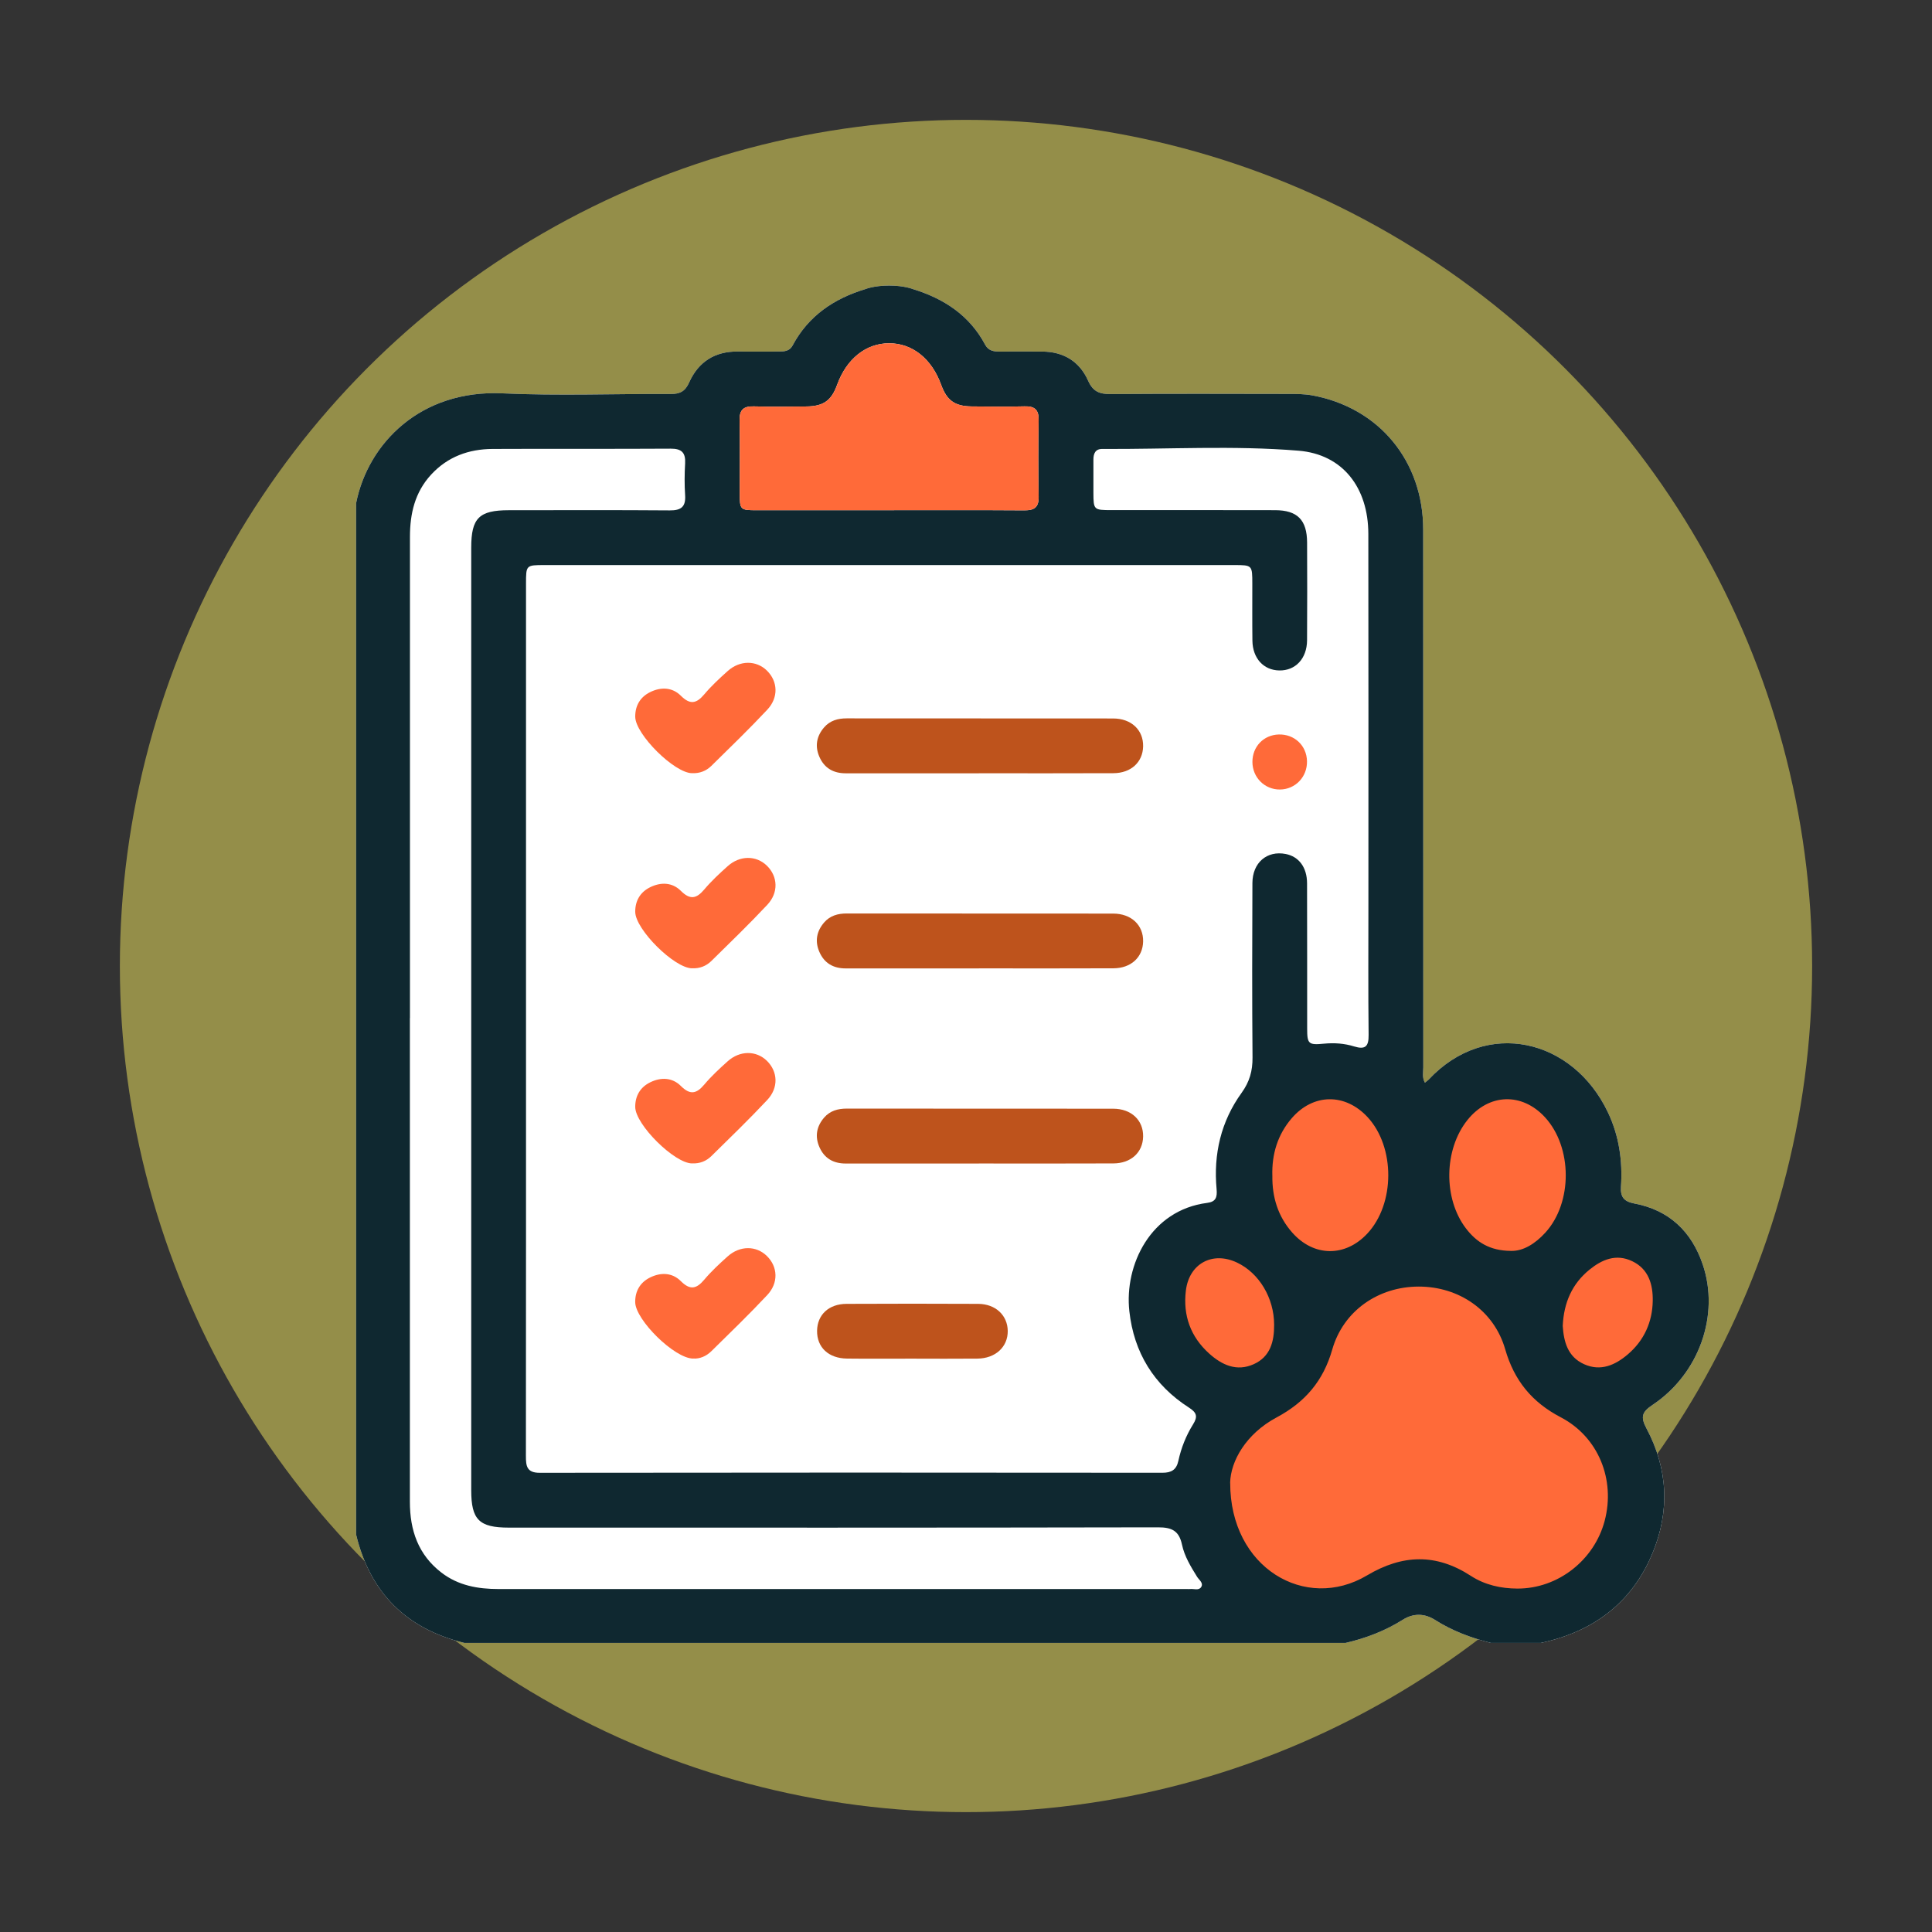 <svg width="320" height="320" viewBox="0 0 320 320" fill="none" xmlns="http://www.w3.org/2000/svg">
<rect x="0" y="0" width="320" height="320" fill="#333333" stroke="none"/>
<circle opacity="0.5" cx="160" cy="160" r="140.146" fill="#F6EB61"/>
<g>
  <path d="M76.899 272.117H222.89C226.236 271.334 229.413 270.131 232.339 268.286C234.108 267.171 235.947 267.206 237.693 268.315C240.555 270.131 243.667 271.288 246.925 272.117H255.229C263.854 270.26 270.26 265.53 273.693 257.291C276.607 250.301 276.274 243.282 272.712 236.596C271.661 234.628 271.988 233.851 273.752 232.672C281.448 227.515 284.864 217.787 282.026 209.431C280.169 203.959 276.444 200.42 270.709 199.34C268.958 199.007 268.374 198.242 268.485 196.561C268.765 192.275 268.181 188.129 266.306 184.204C260.502 172.041 246.184 168.602 236.636 178.809C236.49 178.961 236.304 179.083 236.012 179.323C235.527 178.476 235.743 177.612 235.743 176.806C235.725 147.107 235.743 117.402 235.725 87.702C235.72 76.339 228.391 67.498 217.325 65.483C216.052 65.25 214.721 65.244 213.413 65.244C203.585 65.226 193.752 65.197 183.918 65.267C182.108 65.279 181.022 64.853 180.222 63.048C178.791 59.837 176.117 58.231 172.561 58.231C170.231 58.231 167.901 58.207 165.571 58.231C164.566 58.242 163.702 58.085 163.171 57.092C160.572 52.216 156.339 49.46 151.206 47.883C151.206 47.883 149.781 47.299 147.264 47.299C144.747 47.299 143.34 47.883 143.34 47.883C138.12 49.46 133.892 52.315 131.264 57.25C130.774 58.161 129.909 58.225 129.004 58.225C126.75 58.219 124.496 58.254 122.242 58.225C118.412 58.172 115.673 59.924 114.131 63.375C113.489 64.812 112.625 65.261 111.124 65.255C101.822 65.209 92.496 65.577 83.212 65.15C69.711 64.526 60.958 73.372 58.978 83.358V254.161C61.296 263.807 67.293 269.775 76.899 272.117Z" fill="#FFFFFF"/>
  <path d="M193.577 208.467V224.818L204.964 232.117L199.124 245.839L204.964 261.022L220.73 267.445L232.409 263.358L243.796 265.693H259.27L267.445 257.518V241.752L270.073 232.117L277.664 220.146L275.912 208.467L267.445 202.044L263.066 194.745L259.27 180.73L247.007 177.81L234.453 185.11L224.526 177.81L209.635 180.73L204.964 202.044L193.577 208.467Z" fill="#FF6A39"/>
  <path d="M222.89 272.117H76.899C67.293 269.775 61.296 263.807 58.978 254.161V83.358C60.958 73.372 69.711 64.526 83.212 65.15C92.496 65.577 101.822 65.209 111.124 65.255C112.625 65.261 113.489 64.812 114.131 63.375C115.673 59.924 118.412 58.172 122.242 58.225C124.496 58.254 126.75 58.219 129.004 58.225C129.909 58.225 130.774 58.161 131.264 57.25C133.892 52.315 138.12 49.46 143.34 47.883C143.34 47.883 144.747 47.299 147.264 47.299C149.781 47.299 151.206 47.883 151.206 47.883C156.339 49.46 160.572 52.216 163.171 57.092C163.702 58.085 164.566 58.242 165.571 58.231C167.901 58.207 170.231 58.231 172.561 58.231C176.117 58.231 178.791 59.837 180.222 63.048C181.022 64.853 182.108 65.279 183.918 65.267C193.752 65.197 203.585 65.226 213.413 65.244C214.721 65.244 216.052 65.25 217.325 65.483C228.391 67.498 235.72 76.339 235.725 87.702C235.743 117.402 235.725 147.107 235.743 176.806C235.743 177.612 235.527 178.476 236.012 179.323C236.304 179.083 236.49 178.961 236.636 178.809C246.184 168.602 260.502 172.041 266.306 184.204C268.181 188.129 268.765 192.275 268.485 196.561C268.374 198.242 268.958 199.007 270.709 199.34C276.444 200.42 280.169 203.959 282.026 209.431C284.864 217.787 281.448 227.515 273.752 232.672C271.988 233.851 271.661 234.628 272.712 236.596C276.274 243.282 276.607 250.301 273.693 257.291C270.26 265.53 263.854 270.26 255.229 272.117H246.925C243.667 271.288 240.555 270.131 237.693 268.315C235.947 267.206 234.108 267.171 232.339 268.286C229.413 270.131 226.236 271.334 222.89 272.117ZM87.124 168.712C87.124 192.87 87.13 217.028 87.106 241.18C87.106 242.838 87.258 243.948 89.401 243.942C123.778 243.895 158.161 243.901 192.537 243.936C194.026 243.936 194.85 243.445 195.171 241.974C195.638 239.819 196.45 237.775 197.612 235.912C198.412 234.634 198.225 233.974 196.94 233.15C191.124 229.419 187.807 224.029 187.054 217.168C186.213 209.536 190.558 200.438 199.953 199.235C201.378 199.054 201.629 198.312 201.506 196.958C200.969 191.159 202.231 185.74 205.647 181.01C206.972 179.177 207.474 177.372 207.457 175.159C207.375 165.524 207.398 155.895 207.439 146.26C207.451 142.873 209.857 140.841 212.958 141.448C215.13 141.875 216.479 143.65 216.49 146.295C216.52 154.324 216.496 162.353 216.508 170.377C216.508 172.917 216.73 173.115 219.311 172.864C221.004 172.701 222.68 172.823 224.28 173.32C226.143 173.892 226.709 173.337 226.686 171.404C226.604 164.181 226.651 156.952 226.651 149.729C226.651 129.296 226.674 108.858 226.639 88.426C226.628 80.771 222.406 75.253 215.089 74.651C204.28 73.758 193.401 74.423 182.558 74.359C181.431 74.353 181.098 75.124 181.104 76.129C181.104 77.95 181.092 79.778 181.104 81.6C181.115 84.45 181.15 84.491 184.093 84.491C193.127 84.491 202.155 84.479 211.188 84.502C214.896 84.508 216.479 86.12 216.496 89.863C216.52 95.264 216.525 100.666 216.49 106.061C216.467 109.092 214.563 111.101 211.883 111.048C209.285 111.002 207.48 109.039 207.439 106.12C207.398 102.984 207.428 99.842 207.422 96.707C207.422 93.606 207.416 93.594 204.432 93.594C166.336 93.594 128.245 93.594 90.149 93.594C87.136 93.594 87.124 93.606 87.124 96.677C87.124 120.689 87.124 144.701 87.124 168.707V168.712ZM67.889 168.607C67.889 195.323 67.889 222.032 67.889 248.748C67.889 253.448 69.261 257.507 73.115 260.473C75.918 262.628 79.165 263.194 82.587 263.194C120.613 263.194 158.633 263.194 196.66 263.194C196.806 263.194 196.952 263.212 197.098 263.194C197.728 263.118 198.546 263.486 198.943 262.879C199.387 262.196 198.604 261.693 198.283 261.18C197.238 259.498 196.187 257.775 195.778 255.854C195.288 253.53 194.079 252.969 191.801 252.975C155.965 253.045 120.123 253.028 84.286 253.022C79.358 253.022 78.05 251.72 78.05 246.826C78.05 194.785 78.05 142.75 78.05 90.71C78.05 85.804 79.346 84.514 84.274 84.508C93.162 84.508 102.05 84.467 110.937 84.537C112.829 84.555 113.606 83.93 113.477 82.009C113.361 80.263 113.378 78.505 113.477 76.759C113.577 74.972 112.899 74.301 111.083 74.312C101.25 74.371 91.416 74.312 81.582 74.359C77.647 74.382 74.155 75.632 71.404 78.616C68.712 81.542 67.901 85.08 67.901 88.917C67.901 115.486 67.901 142.05 67.901 168.619L67.889 168.607ZM203.76 245.606C203.725 259.673 216.222 267.002 226.417 260.94C232.309 257.437 237.88 257.285 243.615 261.01C245.939 262.523 248.607 263.107 251.317 263.118C258.055 263.148 264.076 258.394 265.787 251.883C267.579 245.08 264.753 238.009 258.517 234.75C253.74 232.257 250.803 228.666 249.308 223.48C247.463 217.063 241.664 213.092 234.978 213.098C228.298 213.104 222.493 217.115 220.666 223.515C219.182 228.718 216.181 232.239 211.439 234.774C206.377 237.477 203.825 242.015 203.749 245.612L203.76 245.606ZM147.171 84.502C154.674 84.502 162.172 84.473 169.67 84.526C171.311 84.537 172.07 84.035 172.035 82.272C171.959 78.044 171.959 73.804 172.035 69.577C172.064 67.837 171.352 67.258 169.688 67.305C166.779 67.381 163.86 67.346 160.952 67.317C158.137 67.288 156.829 66.336 155.883 63.731C154.312 59.404 151.118 56.853 147.264 56.858C143.428 56.858 140.216 59.428 138.651 63.743C137.711 66.347 136.397 67.293 133.571 67.323C130.657 67.352 127.743 67.393 124.835 67.311C123.159 67.264 122.47 67.877 122.499 69.6C122.575 73.612 122.517 77.623 122.523 81.641C122.523 84.438 122.593 84.508 125.314 84.508C132.596 84.514 139.877 84.508 147.159 84.508L147.171 84.502ZM250.266 207.188C252.274 207.247 254.271 206.009 255.953 204.169C260.49 199.2 260.455 190.032 255.912 185.069C252.099 180.905 246.587 181.092 243.054 185.512C239.147 190.394 239.025 198.523 242.82 203.48C244.537 205.717 246.727 207.165 250.266 207.188ZM210.744 194.71C210.686 198.266 211.667 201.483 214.05 204.169C217.617 208.193 222.809 208.234 226.464 204.327C231.077 199.399 231.106 189.991 226.517 185.034C222.809 181.028 217.512 181.08 213.95 185.215C211.615 187.93 210.645 191.148 210.739 194.71H210.744ZM258.838 219.615C259.007 222.184 259.632 224.73 262.394 225.962C265.127 227.183 267.527 226.108 269.623 224.321C272.321 222.02 273.688 218.955 273.746 215.48C273.793 212.794 273.092 210.196 270.336 208.888C267.679 207.62 265.337 208.619 263.27 210.295C260.397 212.625 259.013 215.749 258.838 219.615ZM211.036 219.41C211.031 214.984 208.549 210.844 204.876 209.115C200.812 207.2 196.946 209.302 196.415 213.781C195.924 217.892 197.197 221.413 200.274 224.187C202.382 226.085 204.829 227.223 207.65 225.956C210.412 224.718 211.054 222.19 211.036 219.416V219.41Z" fill="#0F2830"/>
  <path d="M169.67 84.526C162.172 84.473 154.674 84.502 147.171 84.502L147.159 84.508C139.877 84.508 132.596 84.514 125.314 84.508C122.593 84.508 122.523 84.438 122.523 81.641C122.517 77.623 122.575 73.612 122.499 69.6C122.47 67.877 123.159 67.264 124.835 67.311C127.743 67.393 130.657 67.352 133.571 67.323C136.397 67.293 137.711 66.347 138.651 63.743C140.216 59.428 143.428 56.858 147.264 56.858C151.118 56.853 154.312 59.404 155.883 63.731C156.829 66.336 158.137 67.288 160.952 67.317C163.86 67.346 166.779 67.381 169.687 67.305C171.352 67.258 172.064 67.837 172.035 69.577C171.959 73.804 171.959 78.044 172.035 82.272C172.07 84.035 171.311 84.537 169.67 84.526Z" fill="#FF6A39"/>
  <path d="M162.131 192.716C154.774 192.716 147.422 192.716 140.064 192.716C138.044 192.716 136.537 191.864 135.72 189.995C134.943 188.226 135.247 186.556 136.508 185.102C137.483 183.981 138.774 183.619 140.234 183.619C154.943 183.63 169.658 183.619 184.368 183.636C187.399 183.636 189.39 185.563 189.337 188.255C189.285 190.865 187.34 192.687 184.415 192.699C176.987 192.734 169.559 192.711 162.126 192.711L162.131 192.716Z" fill="#BE531C"/>
  <path d="M114.628 192.699C111.72 192.693 105.238 186.281 105.214 183.35C105.203 181.511 106.038 180.086 107.679 179.274C109.46 178.392 111.346 178.451 112.765 179.864C114.301 181.4 115.346 181.184 116.648 179.642C117.816 178.252 119.165 177.003 120.52 175.788C122.546 173.966 125.255 173.978 127.025 175.706C128.841 177.487 128.987 180.162 127.077 182.194C124.087 185.382 120.94 188.424 117.822 191.49C116.963 192.331 115.871 192.757 114.639 192.693L114.628 192.699Z" fill="#FF6A39"/>
  <path d="M162.131 160.399C154.774 160.399 147.422 160.399 140.064 160.399C138.044 160.399 136.537 159.547 135.72 157.678C134.943 155.909 135.247 154.239 136.508 152.785C137.483 151.663 138.774 151.301 140.234 151.301C154.943 151.313 169.658 151.301 184.368 151.319C187.399 151.319 189.39 153.246 189.337 155.938C189.285 158.548 187.34 160.37 184.415 160.382C176.987 160.417 169.559 160.393 162.126 160.393L162.131 160.399Z" fill="#BE531C"/>
  <path d="M114.628 160.382C111.72 160.376 105.238 153.964 105.214 151.033C105.203 149.193 106.038 147.769 107.679 146.957C109.46 146.075 111.346 146.133 112.765 147.547C114.301 149.082 115.346 148.866 116.648 147.325C117.816 145.935 119.165 144.685 120.52 143.471C122.546 141.649 125.255 141.661 127.025 143.389C128.841 145.17 128.987 147.844 127.077 149.877C124.087 153.065 120.94 156.107 117.822 159.173C116.963 160.014 115.871 160.44 114.639 160.376L114.628 160.382Z" fill="#FF6A39"/>
  <path d="M162.131 128.082C154.774 128.082 147.422 128.082 140.064 128.082C138.044 128.082 136.537 127.229 135.72 125.361C134.943 123.591 135.247 121.921 136.508 120.467C137.483 119.346 138.774 118.984 140.234 118.984C154.943 118.996 169.658 118.984 184.368 119.002C187.399 119.002 189.39 120.929 189.337 123.621C189.285 126.231 187.34 128.053 184.415 128.064C176.987 128.099 169.559 128.076 162.126 128.076L162.131 128.082Z" fill="#BE531C"/>
  <path d="M114.628 128.064C111.72 128.059 105.238 121.647 105.214 118.716C105.203 116.876 106.038 115.451 107.679 114.64C109.46 113.758 111.346 113.816 112.765 115.229C114.301 116.765 115.346 116.549 116.648 115.007C117.816 113.618 119.165 112.368 120.52 111.153C122.546 109.332 125.255 109.343 127.025 111.072C128.841 112.853 128.987 115.527 127.077 117.559C124.087 120.748 120.94 123.79 117.822 126.856C116.963 127.697 115.871 128.123 114.639 128.059L114.628 128.064Z" fill="#FF6A39"/>
  <path d="M150.984 225.035C147.422 225.035 143.854 225.064 140.292 225.023C137.226 224.988 135.299 223.161 135.334 220.422C135.369 217.777 137.261 215.972 140.205 215.961C147.475 215.926 154.751 215.926 162.021 215.961C164.905 215.978 166.885 217.859 166.914 220.445C166.943 223.085 164.888 225 161.886 225.029C158.248 225.064 154.616 225.041 150.978 225.035H150.984Z" fill="#BE531C"/>
  <path d="M114.809 225.023C111.714 225.012 105.226 218.6 105.209 215.669C105.197 213.829 106.032 212.405 107.673 211.593C109.454 210.711 111.34 210.775 112.759 212.188C114.295 213.724 115.34 213.502 116.642 211.961C117.81 210.571 119.159 209.321 120.514 208.107C122.546 206.285 125.244 206.291 127.019 208.031C128.835 209.812 128.981 212.486 127.066 214.518C124.076 217.707 120.929 220.749 117.81 223.815C116.952 224.656 115.866 225.088 114.815 225.018L114.809 225.023Z" fill="#FF6A39"/>
  <path d="M216.479 126.085C216.531 128.666 214.558 130.739 212.012 130.768C209.472 130.797 207.439 128.765 207.439 126.19C207.439 123.661 209.296 121.728 211.796 121.653C214.4 121.577 216.426 123.492 216.479 126.079V126.085Z" fill="#FF6A39"/>
</g>
</svg>
